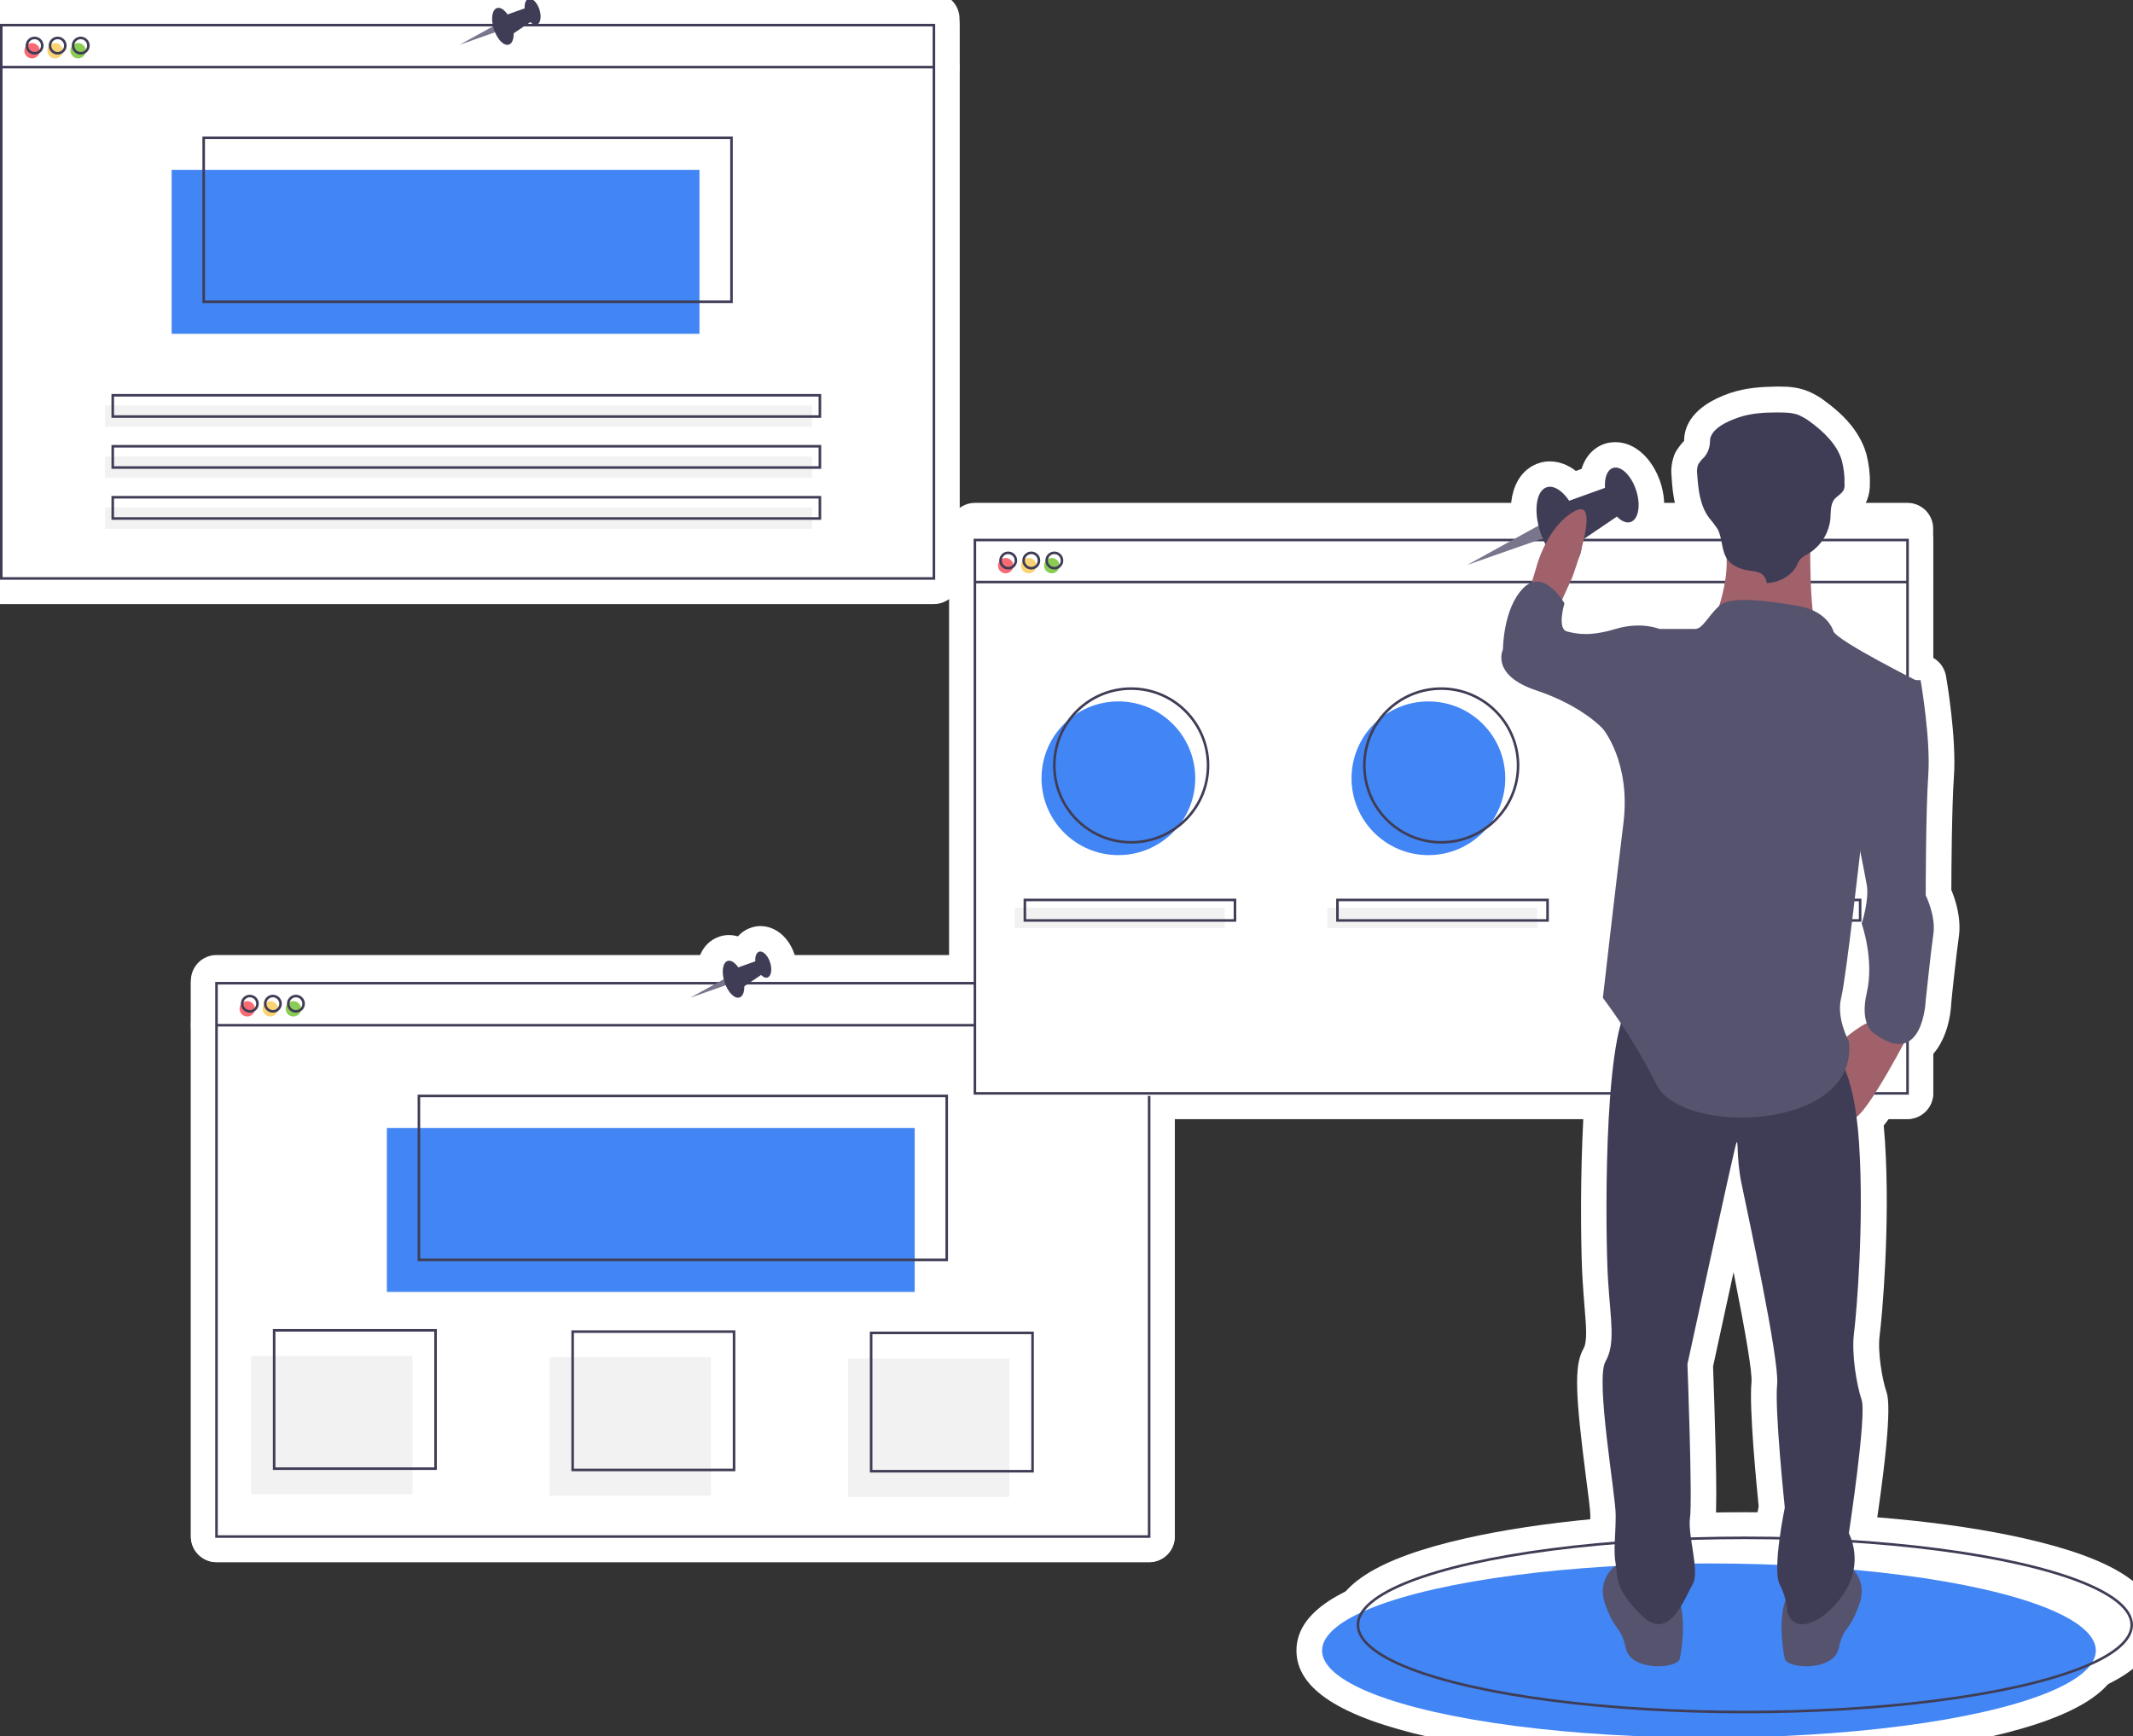 <?xml version="1.0" encoding="utf-8"?>
<!-- Generator: Adobe Illustrator 25.4.1, SVG Export Plug-In . SVG Version: 6.00 Build 0)  -->
<svg version="1.1" id="e66cdcae-b662-46fb-b424-18ba1a805fb0"
	 xmlns="http://www.w3.org/2000/svg" xmlns:xlink="http://www.w3.org/1999/xlink" x="0px" y="0px" viewBox="0 0 832.5 677.8"
	 style="enable-background:new 0 0 832.5 677.8;" xml:space="preserve">
<rect x="0" y="0" width="832.5" height="677.8" fill="#333333" stroke="none"/>
<style type="text/css">
	.st0{fill:#FFFFFF;}
	.st1{fill:#3F3D56;}
	.st2{fill:#F86B75;}
	.st3{fill:#FAD375;}
	.st4{fill:#8BCC55;}
	.st5{fill:#4285F4;}
	.st6{fill:none;stroke:#3F3D56;stroke-miterlimit:10;}
	.st7{fill:#F2F2F2;}
	.st8{fill:#79758C;}
	.st9{fill:#A0616A;}
	.st10{fill:#55536E;}
</style>
<g>
	<g>
		<g>
			<g>
				<path class="st0" d="M299,391.7c-5.9,0-11.1-4.4-13.3-11.1c-2.7-8.3,0.5-16.2,7.5-18.5c1.2-0.4,2.4-0.6,3.6-0.6
					c5.9,0,11.1,4.4,13.3,11.1c2.7,8.3-0.5,16.2-7.5,18.5C301.4,391.5,300.2,391.7,299,391.7z"/>
			</g>
			<g>
				<g>
					<path class="st0" d="M84.5,609.8c-5.5,0-10-4.5-10-10v-217c0-5.5,4.5-10,10-10h364c5.5,0,10,4.5,10,10v217c0,5.5-4.5,10-10,10
						H84.5z"/>
				</g>
				<g>
					<circle class="st0" cx="96.5" cy="393.8" r="13"/>
				</g>
				<g>
					<circle class="st0" cx="105.5" cy="393.8" r="13"/>
				</g>
				<g>
					<circle class="st0" cx="114.5" cy="393.8" r="13"/>
				</g>
				<g>
					<path class="st0" d="M151,514.3c-5.5,0-10-4.5-10-10v-64c0-5.5,4.5-10,10-10h206c5.5,0,10,4.5,10,10v64c0,5.5-4.5,10-10,10H151
						z"/>
				</g>
				<g>
					<path class="st0" d="M448.5,609.8h-364c-5.5,0-10-4.5-10-10v-216c0-5.5,4.5-10,10-10h296c5.5,0,10,4.5,10,10s-4.5,10-10,10
						h-286v196h344v-162c0-5.5,4.5-10,10-10s10,4.5,10,10v172C458.5,605.4,454,609.8,448.5,609.8z"/>
				</g>
				<g>
					<path class="st0" d="M381,410.2H84.5c-5.5,0-10-4.5-10-10s4.5-10,10-10H381c5.5,0,10,4.5,10,10S386.5,410.2,381,410.2z"/>
				</g>
				<g>
					<circle class="st0" cx="97.5" cy="391.8" r="13"/>
				</g>
				<g>
					<circle class="st0" cx="106.5" cy="391.8" r="13"/>
				</g>
				<g>
					<circle class="st0" cx="115.5" cy="391.8" r="13"/>
				</g>
				<g>
					<path class="st0" d="M163.5,501.8c-5.5,0-10-4.5-10-10v-64c0-5.5,4.5-10,10-10h206c5.5,0,10,4.5,10,10v64c0,5.5-4.5,10-10,10
						H163.5z"/>
				</g>
				<g>
					<path class="st0" d="M98,593.3c-5.5,0-10-4.5-10-10v-54c0-5.5,4.5-10,10-10h63c5.5,0,10,4.5,10,10v54c0,5.5-4.5,10-10,10H98z"
						/>
				</g>
				<g>
					<path class="st0" d="M214.5,593.8c-5.5,0-10-4.5-10-10v-54c0-5.5,4.5-10,10-10h63c5.5,0,10,4.5,10,10v54c0,5.5-4.5,10-10,10
						H214.5z"/>
				</g>
				<g>
					<path class="st0" d="M331,594.3c-5.5,0-10-4.5-10-10v-54c0-5.5,4.5-10,10-10h63c5.5,0,10,4.5,10,10v54c0,5.5-4.5,10-10,10H331z
						"/>
				</g>
				<g>
					<path class="st0" d="M107,583.3c-5.5,0-10-4.5-10-10v-54c0-5.5,4.5-10,10-10h63c5.5,0,10,4.5,10,10v54c0,5.5-4.5,10-10,10H107z
						"/>
				</g>
				<g>
					<path class="st0" d="M223.5,583.8c-5.5,0-10-4.5-10-10v-54c0-5.5,4.5-10,10-10h63c5.5,0,10,4.5,10,10v54c0,5.5-4.5,10-10,10
						H223.5z"/>
				</g>
				<g>
					<path class="st0" d="M340,584.3c-5.5,0-10-4.5-10-10v-54c0-5.5,4.5-10,10-10h63c5.5,0,10,4.5,10,10v54c0,5.5-4.5,10-10,10H340z
						"/>
				</g>
				<g>
					<path class="st0" d="M269.3,399.6c-3.8,0-7.5-2.2-9.1-5.9c-2.1-4.7-0.3-10.3,4.3-12.8l13.3-7.4c1.5-0.8,3.2-1.3,4.8-1.3
						c1.2,0,2.3,0.2,3.5,0.6c2.7,1,4.9,3.2,5.9,5.9l0.9,2.4c0.9,2.5,0.8,5.3-0.3,7.7s-3.2,4.3-5.7,5.2l-14.2,5
						C271.5,399.4,270.4,399.6,269.3,399.6z"/>
				</g>
				<g>
					<path class="st0" d="M288,399.5c-6.4,0-12.2-5.1-14.8-13c-3.1-9.6,0.1-18.4,7.6-20.9c1.2-0.4,2.4-0.6,3.7-0.6
						c6.4,0,12.2,5.1,14.8,13c1.1,3.4,1.4,6.8,1,9.9c-0.8,5.4-4,9.5-8.6,10.9C290.5,399.3,289.3,399.5,288,399.5z"/>
				</g>
				<g>
					<path class="st0" d="M289.3,395.8c-1.2,0-2.3-0.2-3.5-0.6c-3-1.1-5.3-3.6-6.2-6.7l-2.2-7.8c-1.4-5,1.3-10.3,6.2-12.1l8.8-3.2
						c1.1-0.4,2.3-0.6,3.4-0.6c4.1,0,7.9,2.5,9.4,6.6l1.9,5.2c1.6,4.3,0,9.1-3.8,11.7l-8.6,5.8C293.2,395.2,291.3,395.8,289.3,395.8
						z"/>
				</g>
			</g>
		</g>
		<g>
			<g>
				<path class="st0" d="M380.5,436.8c-5.5,0-10-4.5-10-10V206.3c0-5.5,4.5-10,10-10h364c5.5,0,10,4.5,10,10v220.5
					c0,5.5-4.5,10-10,10H380.5z"/>
			</g>
			<g>
				<circle class="st0" cx="436.5" cy="303.8" r="40"/>
			</g>
			<g>
				<circle class="st0" cx="557.5" cy="303.8" r="40"/>
			</g>
			<g>
				<circle class="st0" cx="678.5" cy="303.8" r="40"/>
			</g>
			<g>
				<circle class="st0" cx="392.5" cy="220.8" r="13"/>
			</g>
			<g>
				<circle class="st0" cx="401.5" cy="220.8" r="13"/>
			</g>
			<g>
				<circle class="st0" cx="410.5" cy="220.8" r="13"/>
			</g>
			<g>
				<path class="st0" d="M380.5,436.8c-5.5,0-10-4.5-10-10v-216c0-5.5,4.5-10,10-10h364c5.5,0,10,4.5,10,10v216c0,5.5-4.5,10-10,10
					H380.5z"/>
			</g>
			<g>
				<path class="st0" d="M744.5,237.2h-364c-5.5,0-10-4.5-10-10s4.5-10,10-10h364c5.5,0,10,4.5,10,10S750,237.2,744.5,237.2z"/>
			</g>
			<g>
				<circle class="st0" cx="393.5" cy="218.8" r="13"/>
			</g>
			<g>
				<circle class="st0" cx="402.5" cy="218.8" r="13"/>
			</g>
			<g>
				<circle class="st0" cx="411.5" cy="218.8" r="13"/>
			</g>
			<g>
				<circle class="st0" cx="441.5" cy="298.8" r="40"/>
			</g>
			<g>
				<circle class="st0" cx="562.5" cy="298.8" r="40"/>
			</g>
			<g>
				<circle class="st0" cx="683.5" cy="298.8" r="40"/>
			</g>
			<g>
				<path class="st0" d="M396,372.3c-5.5,0-10-4.5-10-10v-8c0-5.5,4.5-10,10-10h82c5.5,0,10,4.5,10,10v8c0,5.5-4.5,10-10,10H396z"/>
			</g>
			<g>
				<path class="st0" d="M518,372.3c-5.5,0-10-4.5-10-10v-8c0-5.5,4.5-10,10-10h82c5.5,0,10,4.5,10,10v8c0,5.5-4.5,10-10,10H518z"/>
			</g>
			<g>
				<path class="st0" d="M640,372.3c-5.5,0-10-4.5-10-10v-8c0-5.5,4.5-10,10-10h82c5.5,0,10,4.5,10,10v8c0,5.5-4.5,10-10,10H640z"/>
			</g>
			<g>
				<path class="st0" d="M400,369.3c-5.5,0-10-4.5-10-10v-8c0-5.5,4.5-10,10-10h82c5.5,0,10,4.5,10,10v8c0,5.5-4.5,10-10,10H400z"/>
			</g>
			<g>
				<path class="st0" d="M522,369.3c-5.5,0-10-4.5-10-10v-8c0-5.5,4.5-10,10-10h82c5.5,0,10,4.5,10,10v8c0,5.5-4.5,10-10,10H522z"/>
			</g>
			<g>
				<path class="st0" d="M644,369.3c-5.5,0-10-4.5-10-10v-8c0-5.5,4.5-10,10-10h82c5.5,0,10,4.5,10,10v8c0,5.5-4.5,10-10,10H644z"/>
			</g>
		</g>
		<g>
			<g>
				<path class="st0" d="M0.5,235.7c-5.5,0-10-4.5-10-10V7.3c0-5.5,4.5-10,10-10h364c5.5,0,10,4.5,10,10v218.3c0,5.5-4.5,10-10,10
					H0.5z"/>
			</g>
			<g>
				<circle class="st0" cx="12.5" cy="19.8" r="13"/>
			</g>
			<g>
				<circle class="st0" cx="21.5" cy="19.8" r="13"/>
			</g>
			<g>
				<circle class="st0" cx="30.5" cy="19.8" r="13"/>
			</g>
			<g>
				<path class="st0" d="M67,140.3c-5.5,0-10-4.5-10-10v-64c0-5.5,4.5-10,10-10h206c5.5,0,10,4.5,10,10v64c0,5.5-4.5,10-10,10H67z"
					/>
			</g>
			<g>
				<path class="st0" d="M0.5,235.8c-5.5,0-10-4.5-10-10V9.8c0-5.5,4.5-10,10-10h364c5.5,0,10,4.5,10,10v216c0,5.5-4.5,10-10,10H0.5
					z"/>
			</g>
			<g>
				<path class="st0" d="M364.5,36.2H0.5c-5.5,0-10-4.5-10-10s4.5-10,10-10h364c5.5,0,10,4.5,10,10S370,36.2,364.5,36.2z"/>
			</g>
			<g>
				<circle class="st0" cx="13.5" cy="17.8" r="13"/>
			</g>
			<g>
				<circle class="st0" cx="22.5" cy="17.8" r="13"/>
			</g>
			<g>
				<circle class="st0" cx="31.5" cy="17.8" r="13"/>
			</g>
			<g>
				<path class="st0" d="M79.5,127.8c-5.5,0-10-4.5-10-10v-64c0-5.5,4.5-10,10-10h206c5.5,0,10,4.5,10,10v64c0,5.5-4.5,10-10,10
					H79.5z"/>
			</g>
			<g>
				<path class="st0" d="M41,176.6c-5.5,0-10-4.5-10-10v-8.3c0-5.5,4.5-10,10-10h276c5.5,0,10,4.5,10,10v8.3c0,5.5-4.5,10-10,10H41z
					"/>
			</g>
			<g>
				<path class="st0" d="M41,196.5c-5.5,0-10-4.5-10-10v-8.3c0-5.5,4.5-10,10-10h276c5.5,0,10,4.5,10,10v8.3c0,5.5-4.5,10-10,10H41z
					"/>
			</g>
			<g>
				<path class="st0" d="M41,216.3c-5.5,0-10-4.5-10-10v-8.3c0-5.5,4.5-10,10-10h276c5.5,0,10,4.5,10,10v8.3c0,5.5-4.5,10-10,10H41z
					"/>
			</g>
			<g>
				<path class="st0" d="M44,172.6c-5.5,0-10-4.5-10-10v-8.3c0-5.5,4.5-10,10-10h276c5.5,0,10,4.5,10,10v8.3c0,5.5-4.5,10-10,10H44z
					"/>
			</g>
			<g>
				<path class="st0" d="M44,192.5c-5.5,0-10-4.5-10-10v-8.3c0-5.5,4.5-10,10-10h276c5.5,0,10,4.5,10,10v8.3c0,5.5-4.5,10-10,10H44z
					"/>
			</g>
			<g>
				<path class="st0" d="M44,212.3c-5.5,0-10-4.5-10-10v-8.3c0-5.5,4.5-10,10-10h276c5.5,0,10,4.5,10,10v8.3c0,5.5-4.5,10-10,10H44z
					"/>
			</g>
			<g>
				<path class="st0" d="M179.3,27.6c-3.8,0-7.5-2.2-9.1-5.9c-2.1-4.7-0.3-10.3,4.3-12.8l13.3-7.4c1.5-0.8,3.2-1.3,4.8-1.3
					c1.2,0,2.3,0.2,3.5,0.6c2.7,1,4.9,3.2,5.9,5.9l0.9,2.4c0.9,2.5,0.8,5.3-0.3,7.7c-1.1,2.4-3.2,4.3-5.7,5.2l-14.2,5
					C181.5,27.4,180.4,27.6,179.3,27.6z"/>
			</g>
			<g>
				<path class="st0" d="M198,27.5c-6.4,0-12.2-5.1-14.8-13c-1.1-3.4-1.4-6.8-1-9.9c0.8-5.4,4-9.5,8.6-10.9c1.2-0.4,2.4-0.6,3.7-0.6
					c6.4,0,12.2,5.1,14.8,13c3.1,9.6-0.1,18.4-7.6,20.9C200.5,27.3,199.3,27.5,198,27.5z"/>
			</g>
			<g>
				<path class="st0" d="M209,19.7c-5.9,0-11.1-4.4-13.3-11.1c-2.7-8.3,0.5-16.2,7.5-18.5c1.2-0.4,2.4-0.6,3.6-0.6
					c5.9,0,11.1,4.4,13.3,11.1c2.7,8.3-0.5,16.2-7.5,18.5C211.4,19.5,210.2,19.7,209,19.7z"/>
			</g>
			<g>
				<path class="st0" d="M199.3,23.8c-1.2,0-2.3-0.2-3.5-0.6c-3-1.1-5.3-3.6-6.2-6.7l-2.2-7.8c-1.4-5,1.3-10.3,6.2-12.1l8.8-3.2
					c1.1-0.4,2.3-0.6,3.4-0.6c4.1,0,7.9,2.5,9.4,6.6l1.9,5.2c1.6,4.3,0,9.1-3.8,11.7l-8.6,5.8C203.2,23.2,201.3,23.8,199.3,23.8z"/>
			</g>
		</g>
		<g>
			<g>
				<path class="st0" d="M667,688.3c-41,0-79.8-3.6-109-10.2c-35-7.9-52-18.9-52-33.8c0-14.9,17-25.9,52-33.8
					c29.2-6.6,67.9-10.2,109-10.2s79.8,3.6,109,10.2c35,7.9,52,18.9,52,33.8c0,14.9-17,25.9-52,33.8
					C746.8,684.7,708,688.3,667,688.3z"/>
			</g>
			<g>
				<path class="st0" d="M681,678.3c-41,0-79.8-3.6-109-10.2c-35-7.9-52-18.9-52-33.8c0-14.9,17-25.9,52-33.8
					c29.2-6.6,67.9-10.2,109-10.2s79.8,3.6,109,10.2c35,7.9,52,18.9,52,33.8c0,14.9-17,25.9-52,33.8
					C760.8,674.7,722,678.3,681,678.3z"/>
			</g>
			<g>
				<path class="st0" d="M572.7,230.5c-3.8,0-7.5-2.2-9.1-5.9c-2.1-4.7-0.3-10.3,4.3-12.8l28.1-15.5c1.5-0.8,3.2-1.3,4.8-1.3
					c1.2,0,2.3,0.2,3.5,0.6c2.7,1,4.9,3.2,5.9,5.9l1.9,5c0.9,2.5,0.8,5.3-0.3,7.7c-1.1,2.4-3.2,4.3-5.7,5.2L576.1,230
					C575,230.4,573.8,230.5,572.7,230.5z"/>
			</g>
			<g>
				<path class="st0" d="M612.2,230.5c-8.6,0-16.7-7.7-20.6-19.7c-4.6-14.2-0.8-26.8,9-30c1.4-0.5,2.9-0.7,4.3-0.7
					c8.6,0,16.7,7.7,20.6,19.7c1.8,5.4,2.4,11.1,1.6,15.9c-1.1,7.1-4.9,12.3-10.6,14.2C615.1,230.3,613.7,230.5,612.2,230.5z"/>
			</g>
			<g>
				<path class="st0" d="M635.4,214c-7.5,0-14.4-6.2-17.6-15.8c-1.4-4.4-1.8-8.9-1.1-12.8c1.1-6.1,4.6-10.5,9.7-12.2
					c1.3-0.4,2.7-0.6,4.1-0.6c7.5,0,14.4,6.2,17.6,15.8c1.4,4.4,1.8,8.9,1.1,12.8c-1.1,6.1-4.6,10.5-9.7,12.2
					C638.2,213.8,636.8,214,635.4,214z"/>
			</g>
			<g>
				<path class="st0" d="M614.9,222.6c-1.2,0-2.3-0.2-3.5-0.6c-3-1.1-5.3-3.6-6.2-6.7l-4.6-16.4c-1.4-5,1.3-10.3,6.2-12.1l18.6-6.7
					c1.1-0.4,2.2-0.6,3.4-0.6c1.5,0,2.9,0.3,4.2,0.9c2.4,1.1,4.3,3.2,5.2,5.7l4,11c1.6,4.3,0,9.1-3.8,11.7l-18,12.2
					C618.8,222,616.9,222.6,614.9,222.6z"/>
			</g>
			<g>
				<path class="st0" d="M608.6,246.5c-1.3,0-2.6-0.2-3.8-0.8l-12-5c-4.7-2-7.2-7.2-5.7-12.1l2.9-9.8c0.8-3,5.9-20.5,19.8-28.1
					c2.4-1.3,4.8-2,7.1-2c4,0,7.5,1.9,9.8,5.1c1.8,2.6,6.1,8.8-3.8,35.1c-0.1,0.2-0.2,0.4-0.3,0.6l-5,11
					C616,244.3,612.4,246.5,608.6,246.5z"/>
			</g>
			<g>
				<path class="st0" d="M723.4,446.5c-3.6,0-9.9-1.6-12.5-12.4c-0.7-3-1.3-6.9-1.7-11.8c-0.6-7.8-0.6-15.5-0.6-15.8
					c0-2.8,1.2-5.5,3.3-7.4c5.4-4.9,13.2-10.6,20-10.6c1.1,0,2.1,0.1,3.1,0.4c4.2,1.1,12.8,3.9,13.7,4.2c2.8,0.9,5,3,6.1,5.7
					c1.1,2.7,1,5.8-0.4,8.4c-19.2,37.3-24.8,38.4-28.9,39.2C724.8,446.4,724.1,446.5,723.4,446.5z"/>
			</g>
			<g>
				<path class="st0" d="M705,660.4c-9.7,0-16.4-3.9-18.1-10.5c-0.1-0.2-5.3-23.6,4-34.8c6.4-7.7,22.2-12.8,26.9-14.2
					c0.9-0.3,1.9-0.4,2.8-0.4c1.7,0,3.4,0.4,4.9,1.3c5.7,3.2,15,13.1,9.5,28.2c-2.2,6.1-4,8.9-5.9,11.5c-0.9,1.3-1.2,1.6-1.8,4.3
					C725.4,654.6,716.6,660.4,705,660.4z"/>
			</g>
			<g>
				<path class="st0" d="M647.2,660.4c-11.6,0-20.4-5.8-22.4-14.8c-0.6-2.7-0.8-3-1.8-4.3c-1.8-2.6-3.7-5.4-5.9-11.5
					c-5.5-15,3.8-25,9.5-28.2c1.5-0.8,3.2-1.3,4.9-1.3c0.9,0,1.9,0.1,2.8,0.4c4.7,1.4,20.4,6.5,26.9,14.2c9.4,11.2,4.1,34.6,4,34.8
					C663.6,656.5,656.9,660.4,647.2,660.4C647.2,660.4,647.2,660.4,647.2,660.4z"/>
			</g>
			<g>
				<path class="st0" d="M703.4,644c-7,0-12.7-4.2-15.2-11.1c-0.3-0.9-0.5-1.9-0.6-2.9c-0.1-2.4-0.8-4.8-1.9-6.9c0,0,0-0.1-0.1-0.1
					c-3.6-7.2-1.6-22.7,0.8-35c-0.8-8-3.8-38.6-2.8-48.5c0.3-3.8-2.1-18.2-7-42.9c-2.7,12.5-5.6,25.6-8,36.8
					c0.5,14,1.9,53.4,0.9,60.5c-0.2,1.5,0.5,5.8,0.9,8.6c1.2,7.5,2.4,15.2-1.2,21.1c-0.2,0.4-0.7,1.4-1.2,2.3c-3.1,6.3-9,18-20.6,18
					c-4.9,0-9.5-2.2-13.8-6.4c-10.6-10.6-12-17.1-12.5-23.4c-0.1-0.7-0.1-1.3-0.2-1.7c-0.9-4.4-0.7-8.8-0.4-13.5
					c0.1-2.4,0.2-4.8,0.2-7.4c0-1.9-0.9-8.8-1.7-14.9c-4-31.3-4.8-43.5-1-50.1c1.6-2.8,1.1-8.4,0.4-16.9c-0.2-2.8-0.5-6-0.7-9.6
					c-0.6-9-1-32.8-0.1-55.3c1.6-41.4,6.2-52.8,10-58.2c3.7-5.1,9.9-7.7,18.6-7.7c23.9,0,68.7,20.2,73.7,22.4
					c0.4,0.2,0.8,0.4,1.1,0.6c4.6,2.9,12.7,12.4,14.7,43.8c2.1,32.5-1.1,68.1-2.1,75.9c-0.8,6.3,1,16.8,2.6,21.6
					c0.7,2,2.7,8-4.2,53.9c3,8.3,2.6,17.4-1.2,25.4C725.9,633.2,714.4,644,703.4,644z"/>
			</g>
			<g>
				<path class="st0" d="M707.5,262.3c-11.1,0-39-6.3-42.1-7c-3-0.7-5.5-2.7-6.8-5.4c-1.3-2.7-1.3-5.9,0-8.7c2.3-4.9,8-20.8,4-29.5
					c-3.2-6.9-1.2-11.8,0.3-14.1c1.9-3,5.9-6.5,14.1-6.5c11.7,0,31.1,7.2,33.2,8.1c4,1.5,6.6,5.4,6.4,9.6
					c-0.4,15.4,0.6,31.9,2.2,35.9c2.4,3.3,2.9,7.5,1.2,11.1C717.9,260.1,713.7,262.3,707.5,262.3z"/>
			</g>
			<g>
				<path class="st0" d="M679.8,446.2c-15.9,0-35.4-4.8-42.1-18.3c-5.7-11.4-12.4-22.3-20.1-32.5c-1.5-2-2.2-4.6-1.9-7.1
					c0.1-0.4,5-44.3,8-68.1c2.4-19.1-5.6-29.2-5.7-29.3c-2.7-3.2-3.1-7.7-1.1-11.4l22-39c1.8-3.1,5.1-5.1,8.7-5.1h11
					c0.1-0.1,0.2-0.3,0.3-0.4c1.4-1.7,3.1-3.9,5.4-6c4.8-4.4,11.8-4.9,16.6-4.9c6.7,0,14.7,1.2,22.3,2.4
					c13.2,2.2,18.7,9.8,20.9,14.2c4.2,3.1,18.2,10.8,30,16.7c4.6,2.3,6.7,7.7,4.9,12.5l-22.6,59.8c-1.3,11.5-6.1,54.2-8.1,62.1
					c-0.8,3.1,1.2,8.3,2,9.7c0.6,1.1,1,2.4,1.2,3.7c1.1,9.4-1.6,18-7.7,24.9C714.8,440.2,698.4,446.2,679.8,446.2
					C679.8,446.2,679.8,446.2,679.8,446.2z"/>
			</g>
			<g>
				<path class="st0" d="M741.2,417.5c-5,0-10.1-2-15.5-6v0c-3.4-2.4-10.7-9.7-6.8-26.3c2.3-9.9-1.6-21.3-1.7-21.4
					c-0.8-2.1-0.8-4.4-0.1-6.5c1.1-3.2,2-8.1,1.6-10.2c-1-5.7-4.9-24.4-4.9-24.6c-0.4-1.8-0.3-3.6,0.3-5.3l19-55
					c1.4-4,5.2-6.7,9.5-6.7h7c4.9,0,9,3.5,9.9,8.3c0.2,1,4.2,24.4,3.1,39.4c-0.8,11.5-1,36.7-1,44.2c1.6,3.8,4,11.1,2.9,18.5
					c-0.9,6.3-2.7,22.8-2.9,25.3C761,404.4,754.5,417.5,741.2,417.5z"/>
			</g>
			<g>
				<path class="st0" d="M625.6,294.5c-2.9,0-5.5-1.1-7.4-3.3c-0.6-0.6-7.4-7.4-21.7-12.2c-9.8-3.3-16.2-8.4-19-15.1
					c-1.9-4.5-1.7-8.9-0.8-12.2c0.3-5.4,1.8-20.1,10.9-29.2c4.5-4.5,9.2-5.4,12.3-5.4c11.2,0,18.1,11.3,19.4,13.5
					c1.2,2.1,1.6,4.5,1.1,6.9c2.1-0.2,4.5-0.7,7.3-1.5c3.9-1.2,7.8-1.8,11.7-1.8c6.7,0,11.3,1.8,12.1,2.1c0.4,0.2,0.8,0.4,1.2,0.6
					l5,3c3.6,2.2,5.5,6.4,4.7,10.5l-7,36c-0.9,4.7-5,8.1-9.8,8.1H625.6z"/>
			</g>
			<g>
				<path class="st0" d="M689.5,237.6c-3.7,0-7-2-8.7-5.1c-6.3-1-11.2-3.8-14.4-8c-2.9-3.7-3.6-7.7-4.2-10.6
					c-0.2-0.8-0.4-1.9-0.6-2.4c-0.7-1-1.4-1.9-2.1-2.7c-0.2-0.2-0.3-0.4-0.5-0.6c-5.3-7.1-6.2-15.2-6.6-22.4c-0.3-2.7,0.1-5.5,1-8
					c0.2-0.6,0.5-1.2,0.8-1.7c0.9-1.4,1.9-2.8,3.1-4c0-5.7,3.2-13.6,18-18.7c6.3-2.1,12.5-2.4,17.9-2.5c0.4,0,0.9,0,1.4,0
					c3.2,0,7.1,0.2,11,1.8c0.1,0,0.2,0.1,0.3,0.1c2.2,1,4.4,2.2,6.3,3.7c5.6,4.1,13.3,10.7,16.2,20.6c0,0.1,0.1,0.2,0.1,0.4
					c0.9,3.6,1.4,7.3,1.3,11c0.1,2.3-0.3,4.6-1.1,6.7c-0.1,0.2-0.2,0.5-0.3,0.7c-1.1,2.3-2.7,3.8-3.9,4.8c0,0.2,0,0.4,0,0.6
					c0,0.7-0.1,1.5-0.1,2.2c0,0.1,0,0.1,0,0.2c-1,8.9-6.1,16.8-13.9,21.3c-0.1,0.1-0.2,0.1-0.3,0.2c-0.1,0.2-0.1,0.3-0.2,0.5
					c-3.6,6.9-11.7,11.6-20.2,11.9C689.7,237.6,689.6,237.6,689.5,237.6z"/>
			</g>
		</g>
	</g>
</g>
<g>
	<g>
		
			<ellipse transform="matrix(0.951 -0.309 0.309 0.951 -101.771 110.44)" class="st1" cx="297.9" cy="376.6" rx="2.8" ry="5.3"/>
		<g>
			<rect x="84.5" y="382.8" class="st0" width="364" height="217"/>
			<circle class="st2" cx="96.5" cy="393.8" r="3"/>
			<circle class="st3" cx="105.5" cy="393.8" r="3"/>
			<circle class="st4" cx="114.5" cy="393.8" r="3"/>
			<rect x="151" y="440.3" class="st5" width="206" height="64"/>
			<polyline class="st6" points="448.5,427.8 448.5,599.8 84.5,599.8 84.5,383.8 380.5,383.8 			"/>
			<line class="st6" x1="84.5" y1="400.2" x2="381" y2="400.2"/>
			<circle class="st6" cx="97.5" cy="391.8" r="3"/>
			<circle class="st6" cx="106.5" cy="391.8" r="3"/>
			<circle class="st6" cx="115.5" cy="391.8" r="3"/>
			<rect x="163.5" y="427.8" class="st6" width="206" height="64"/>
			<rect x="98" y="529.3" class="st7" width="63" height="54"/>
			<rect x="214.5" y="529.8" class="st7" width="63" height="54"/>
			<rect x="331" y="530.3" class="st7" width="63" height="54"/>
			<rect x="107" y="519.3" class="st6" width="63" height="54"/>
			<rect x="223.5" y="519.8" class="st6" width="63" height="54"/>
			<rect x="340" y="520.3" class="st6" width="63" height="54"/>
			<polygon class="st8" points="282.6,382.2 269.3,389.5 283.5,384.5 			"/>
			
				<ellipse transform="matrix(0.951 -0.309 0.309 0.951 -104.101 107.14)" class="st1" cx="286.3" cy="382.3" rx="3.7" ry="7.5"/>
			<polygon class="st1" points="287.1,378 296,374.8 297.9,380 289.3,385.8 			"/>
		</g>
	</g>
	<g>
		<rect x="380.5" y="206.3" class="st0" width="364" height="220.5"/>
		<circle class="st5" cx="436.5" cy="303.8" r="30"/>
		<circle class="st5" cx="557.5" cy="303.8" r="30"/>
		<circle class="st5" cx="678.5" cy="303.8" r="30"/>
		<circle class="st2" cx="392.5" cy="220.8" r="3"/>
		<circle class="st3" cx="401.5" cy="220.8" r="3"/>
		<circle class="st4" cx="410.5" cy="220.8" r="3"/>
		<rect x="380.5" y="210.8" class="st6" width="364" height="216"/>
		<line class="st6" x1="380.5" y1="227.2" x2="744.5" y2="227.2"/>
		<circle class="st6" cx="393.5" cy="218.8" r="3"/>
		<circle class="st6" cx="402.5" cy="218.8" r="3"/>
		<circle class="st6" cx="411.5" cy="218.8" r="3"/>
		<circle class="st6" cx="441.5" cy="298.8" r="30"/>
		<circle class="st6" cx="562.5" cy="298.8" r="30"/>
		<circle class="st6" cx="683.5" cy="298.8" r="30"/>
		<rect x="396" y="354.3" class="st7" width="82" height="8"/>
		<rect x="518" y="354.3" class="st7" width="82" height="8"/>
		<rect x="640" y="354.3" class="st7" width="82" height="8"/>
		<rect x="400" y="351.3" class="st6" width="82" height="8"/>
		<rect x="522" y="351.3" class="st6" width="82" height="8"/>
		<rect x="644" y="351.3" class="st6" width="82" height="8"/>
	</g>
	<g>
		<rect x="0.5" y="7.3" class="st0" width="364" height="218.3"/>
		<circle class="st2" cx="12.5" cy="19.8" r="3"/>
		<circle class="st3" cx="21.5" cy="19.8" r="3"/>
		<circle class="st4" cx="30.5" cy="19.8" r="3"/>
		<rect x="67" y="66.3" class="st5" width="206" height="64"/>
		<rect x="0.5" y="9.8" class="st6" width="364" height="216"/>
		<line class="st6" x1="0.5" y1="26.2" x2="364.5" y2="26.2"/>
		<circle class="st6" cx="13.5" cy="17.8" r="3"/>
		<circle class="st6" cx="22.5" cy="17.8" r="3"/>
		<circle class="st6" cx="31.5" cy="17.8" r="3"/>
		<rect x="79.5" y="53.8" class="st6" width="206" height="64"/>
		<rect x="41" y="158.3" class="st7" width="276" height="8.3"/>
		<rect x="41" y="178.2" class="st7" width="276" height="8.3"/>
		<rect x="41" y="198.1" class="st7" width="276" height="8.3"/>
		<rect x="44" y="154.3" class="st6" width="276" height="8.3"/>
		<rect x="44" y="174.2" class="st6" width="276" height="8.3"/>
		<rect x="44" y="194.1" class="st6" width="276" height="8.3"/>
		<polygon class="st8" points="192.6,10.2 179.3,17.5 193.5,12.5 		"/>
		<ellipse transform="matrix(0.951 -0.309 0.309 0.951 6.415 61.142)" class="st1" cx="196.3" cy="10.3" rx="3.7" ry="7.5"/>
		<ellipse transform="matrix(0.951 -0.309 0.309 0.951 8.746 64.442)" class="st1" cx="207.9" cy="4.6" rx="2.8" ry="5.3"/>
		<polygon class="st1" points="197.1,6 206,2.8 207.9,8 199.3,13.8 		"/>
	</g>
	<g>
		<ellipse class="st5" cx="667" cy="644.3" rx="151" ry="34"/>
		<ellipse class="st6" cx="681" cy="634.3" rx="151" ry="34"/>
		<polygon class="st8" points="600.8,205 572.7,220.5 602.7,210 		"/>
		
			<ellipse transform="matrix(0.951 -0.309 0.309 0.951 -33.652 198.038)" class="st1" cx="608.6" cy="205.3" rx="7.8" ry="15.8"/>
		
			<ellipse transform="matrix(0.951 -0.309 0.309 0.951 -28.743 204.989)" class="st1" cx="633" cy="193.3" rx="5.9" ry="11.1"/>
		<polygon class="st1" points="610.4,196.2 629,189.5 632.9,200.4 614.9,212.6 		"/>
		<path class="st9" d="M608.6,236.5l5-11c0,0,12-32,1-26s-15,22-15,22l-3,10L608.6,236.5z"/>
		<path class="st9" d="M745.6,402.5c0,0-17,33-22,34s-5-30-5-30s10-9,14-8S745.6,402.5,745.6,402.5z"/>
		<path class="st10" d="M720.6,610.5c0,0,9,5,5,16s-6,8-8,17s-20,8-21,4s-3-20,2-26S720.6,610.5,720.6,610.5z"/>
		<path class="st10" d="M631.6,610.5c0,0-9,5-5,16s6,8,8,17s20,8,21,4s3-20-2-26S631.6,610.5,631.6,610.5z"/>
		<path class="st1" d="M715.6,410.5c0,0,8,5,10,36s-1,66-2,74s1,20,3,26s-5,52-5,52c3,6.3,3,13.7,0,20c-5,11-20,22-24,11
			c-0.2-3.8-1.2-7.6-3-11c-3-6,2-30,2-30s-4-38-3-48s-12-69-14-79s-1-18-2-15s-19,86-19,86s2,53,1,60s4,21,1,26s-9,23-20,12
			s-9-15-10-20s0-11,0-19s-8-53-4-60s2-16,1-32s-2-93,8-107S715.6,410.5,715.6,410.5z"/>
		<path class="st9" d="M706.6,208.5c0,0-1,36,4,42c5,6-43-5-43-5s11-23,4-38S706.6,208.5,706.6,208.5z"/>
		<path class="st10" d="M715.6,246.5c0,0-2-8-14-10s-26.2-4-30.6,0s-6.4,9-9.4,9h-14l-22,39c0,0,11,13,8,37s-8,68-8,68
			c8,10.7,15,22.1,21,34c10,20,79,18,75-17c0,0-5-9-3-17s8-62,8-62l23-61C749.6,266.5,717.6,250.5,715.6,246.5z"/>
		<path class="st10" d="M742.6,265.5h7c0,0,4,23,3,37s-1,47-1,47s4,8,3,15s-3,26-3,26s-1,27-20,13c0,0-6-3-3-16s-2-27-2-27s3-9,2-15
			s-5-25-5-25L742.6,265.5z"/>
		<path class="st10" d="M652.6,248.5l-5-3c0,0-7-3-17,0s-15,2-19,1s-1-11-1-11s-8-14-16-6s-8,24-8,24s-5,10,13,16s26,15,26,15h20
			L652.6,248.5z"/>
		<path class="st1" d="M689.5,227.6c-0.1-1.8-1.2-3.4-2.9-4.1c-1.1-0.4-2.3-0.6-3.4-0.7c-3.4-0.4-6.9-1.7-8.9-4.3
			c-2.6-3.5-1.9-8.3-4-12.1c-1-1.5-2.1-2.9-3.2-4.2c-3.7-4.9-4.3-11.3-4.7-17.3c-0.2-1.2,0-2.5,0.4-3.6c0.6-1,1.4-2,2.3-2.8
			c1.5-1.7,2.3-4,2.3-6.2c-0.1-4.7,6.5-7.8,11.3-9.4s9.8-1.9,14.8-1.9c2.9,0,5.9,0,8.5,1c1.5,0.7,3,1.5,4.3,2.5
			c5.6,4.1,10.8,9.1,12.6,15.4c0.7,2.9,1.1,5.9,1,8.8c0.1,0.9,0,1.9-0.4,2.7c-0.7,1.3-2.2,2.1-3.3,3.2c-1.9,2.1-1.6,5.2-1.8,7.9
			c-0.6,5.8-3.9,10.9-8.9,13.8c-1,0.5-2,1.2-2.8,1.9c-0.6,0.8-1.1,1.7-1.5,2.7C699.1,224.9,694.1,227.5,689.5,227.6z"/>
	</g>
</g>
</svg>
